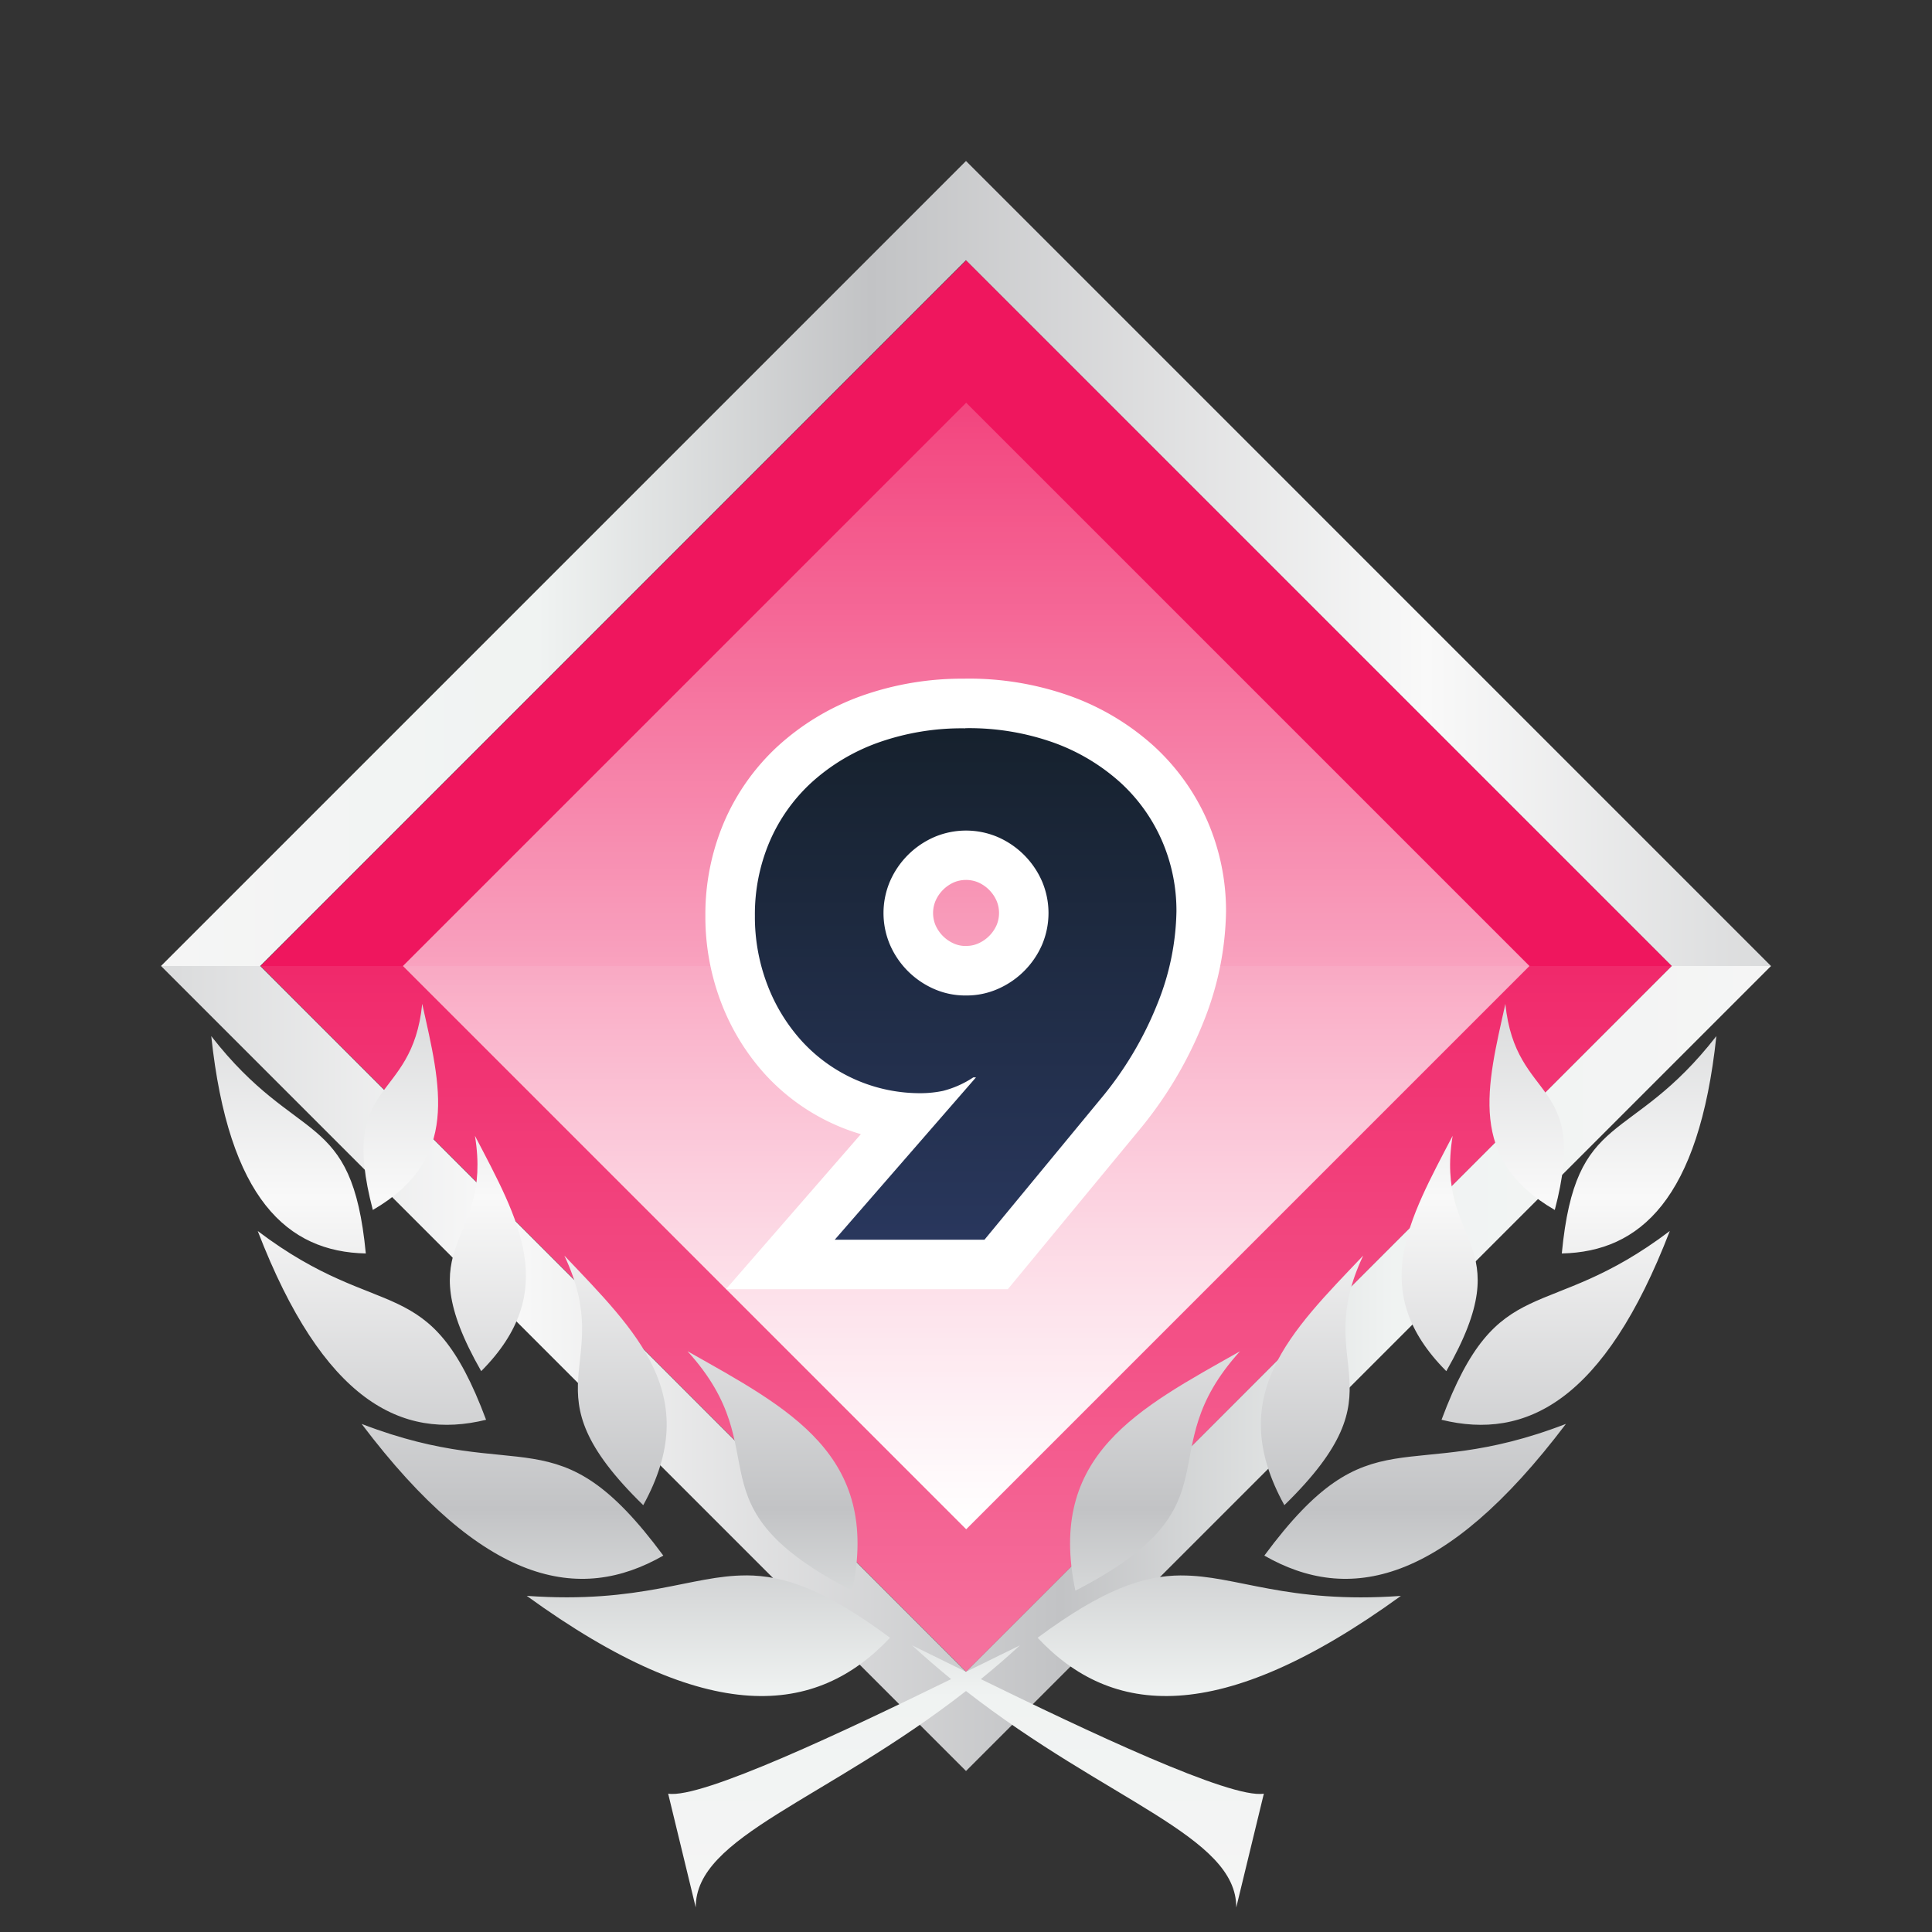 <svg viewBox="0 0 120 120" xmlns="http://www.w3.org/2000/svg" xmlns:xlink="http://www.w3.org/1999/xlink"><rect x="0" y="0" width="120" height="120" fill="#333333" stroke="none"/><linearGradient id="a" gradientUnits="userSpaceOnUse" x1="60" x2="60" y1="60" y2="103.84"><stop offset="0" stop-color="#fff" stop-opacity=".2"/><stop offset="1" stop-color="#fff"/></linearGradient><linearGradient id="b" gradientUnits="userSpaceOnUse" x1="110" x2="10" y1="85" y2="85"><stop offset="0" stop-color="#f5f5f5"/><stop offset=".234" stop-color="#f0f3f2"/><stop offset=".441" stop-color="#c2c3c5"/><stop offset=".786" stop-color="#f9f9f9"/><stop offset=".998" stop-color="#dadbdc"/></linearGradient><linearGradient id="c" x1="10" x2="110" xlink:href="#b" y1="35" y2="35"/><linearGradient id="d" gradientTransform="matrix(-.707 -.707 .707 -.707 60 144.853)" x1="60" x2="60" xlink:href="#a" y1="25.009" y2="94.991"/><linearGradient id="e" gradientUnits="userSpaceOnUse" x1="59.979" x2="59.979" y1="78.535" y2="43.692"><stop offset="0" stop-color="#2a385f"/><stop offset="1" stop-color="#15202b"/></linearGradient><linearGradient id="f" x1="59.864" x2="59.864" xlink:href="#b" y1="118.473" y2="62.348"/><path d="m0 0h120v120h-120z" fill="none"/><path d="m29 29h61.999v61.999h-61.999z" fill="#ef165e" transform="matrix(-.707 .707 -.707 -.707 144.853 60)"/><path d="m16.16 60 43.84 43.84 43.84-43.84z" fill="url(#a)" opacity=".4"/><path d="m103.84 60-43.84 43.84-43.84-43.84h-6.16l50 50 50-50z" fill="url(#b)"/><path d="m60 10-50 50h6.16l43.84-43.84 43.84 43.84h6.16z" fill="url(#c)"/><path d="m35.258 35.258h49.485v49.485h-49.485z" fill="url(#d)" transform="matrix(-.707 .707 -.707 -.707 144.853 60)"/><path d="m48.468 78.535 7.94-9.128a11.4 11.4 0 0 1 -3.948-.969 11.513 11.513 0 0 1 -3.779-2.72 12.559 12.559 0 0 1 -2.452-3.987 13.391 13.391 0 0 1 -.883-4.86 13.11 13.11 0 0 1 1.024-5.171 12.326 12.326 0 0 1 2.972-4.213 13.891 13.891 0 0 1 4.629-2.794 18.586 18.586 0 0 1 12.017 0 14.064 14.064 0 0 1 4.621 2.767 12.245 12.245 0 0 1 2.975 4.14 12.489 12.489 0 0 1 1.029 5.021 17.552 17.552 0 0 1 -1.269 6.227 23.439 23.439 0 0 1 -3.834 6.43l-7.637 9.253zm11.532-25.414a3.283 3.283 0 0 0 -1.363.277 3.784 3.784 0 0 0 -1.946 1.944 3.493 3.493 0 0 0 0 2.729 3.777 3.777 0 0 0 1.945 1.944 3.494 3.494 0 0 0 2.727 0 3.767 3.767 0 0 0 1.159-.789 3.813 3.813 0 0 0 .791-1.159 3.506 3.506 0 0 0 0-2.727 3.777 3.777 0 0 0 -1.948-1.94 3.3 3.3 0 0 0 -1.365-.279z" fill="url(#e)"/><path d="m59.959 45.229a15.675 15.675 0 0 1 5.493.9 12.487 12.487 0 0 1 4.119 2.459 10.656 10.656 0 0 1 2.6 3.628 10.9 10.9 0 0 1 .9 4.407 15.957 15.957 0 0 1 -1.163 5.677 21.813 21.813 0 0 1 -3.586 6.006l-7.174 8.694h-9.3l8.773-10.083h-.165a6.206 6.206 0 0 1 -1.885.84 6.936 6.936 0 0 1 -1.312.143 9.952 9.952 0 0 1 -7.44-3.217 11.006 11.006 0 0 1 -2.152-3.505 11.778 11.778 0 0 1 -.779-4.3 11.5 11.5 0 0 1 .9-4.571 10.721 10.721 0 0 1 2.6-3.689 12.311 12.311 0 0 1 4.12-2.48 15.533 15.533 0 0 1 5.451-.9m.041 16.593a4.819 4.819 0 0 0 1.989-.411 5.3 5.3 0 0 0 2.726-2.72 5.036 5.036 0 0 0 0-3.976 5.312 5.312 0 0 0 -2.726-2.726 5.025 5.025 0 0 0 -3.976 0 5.309 5.309 0 0 0 -2.727 2.726 5.025 5.025 0 0 0 0 3.976 5.293 5.293 0 0 0 2.727 2.725 4.806 4.806 0 0 0 1.987.406m-.041-19.676a18.644 18.644 0 0 0 -6.525 1.095 15.42 15.42 0 0 0 -5.134 3.107 13.827 13.827 0 0 0 -3.34 4.737 14.612 14.612 0 0 0 -1.148 5.777 14.923 14.923 0 0 0 .986 5.416 14.126 14.126 0 0 0 2.752 4.473 13.056 13.056 0 0 0 4.278 3.079 12.594 12.594 0 0 0 1.641.606l-3.946 4.535-4.43 5.092h17.507l.922-1.117 7.173-8.69a24.983 24.983 0 0 0 4.085-6.865 19.082 19.082 0 0 0 1.371-6.775 14.022 14.022 0 0 0 -1.158-5.635 13.777 13.777 0 0 0 -3.344-4.666 15.6 15.6 0 0 0 -5.122-3.073 18.778 18.778 0 0 0 -6.568-1.1zm.041 16.601a1.774 1.774 0 0 1 -.734-.143 2.221 2.221 0 0 1 -1.166-1.162 1.961 1.961 0 0 1 0-1.48 2.238 2.238 0 0 1 1.16-1.171 1.962 1.962 0 0 1 1.483 0 2.234 2.234 0 0 1 1.164 1.168 1.958 1.958 0 0 1 0 1.479 2.227 2.227 0 0 1 -1.16 1.158 1.776 1.776 0 0 1 -.743.147z" fill="#fff"/><path d="m26.225 62.348c-.63 6.261-5.239 4.544-3.068 12.805 5.443-3.159 4.213-7.653 3.068-12.805zm67.277 0c-1.145 5.154-2.379 9.646 3.068 12.805 2.171-8.261-2.438-6.544-3.07-12.805zm-80.381 2.007c1.077 10.125 4.738 13.4 9.6 13.5-.87-9.041-4.221-6.589-9.6-13.5zm93.485 0c-5.378 6.911-8.734 4.459-9.6 13.5 4.858-.104 8.523-3.375 9.6-13.5zm-77.106 6.192c1.125 6.9-4.318 6.376.388 14.618 4.937-4.957 2.323-9.416-.388-14.618zm60.726 0c-2.712 5.2-5.33 9.661-.393 14.618 4.705-8.242-.733-7.718.393-14.618zm-74.218 5.913c4.068 10.557 8.94 13.014 14.183 11.725-3.529-9.451-6.423-5.855-14.183-11.725zm87.706 0c-7.759 5.87-10.649 2.274-14.178 11.725 5.243 1.289 10.111-1.168 14.178-11.725zm-68.661 1.529c3.315 7.025-2.655 8.136 4.9 15.5 3.747-6.808-.411-10.775-4.9-15.5zm49.616 0c-4.489 4.726-8.65 8.692-4.895 15.5 7.55-7.364 1.58-8.475 4.895-15.5zm-41.969 5.936c5.8 6.388-.18 9.509 10.234 14.879 1.778-8.452-3.934-11.316-10.234-14.879zm34.329 0c-6.306 3.563-12.014 6.427-10.235 14.875 10.414-5.37 4.43-8.491 10.234-14.879zm-54.567 4.516c7.577 10.031 13.531 11.159 18.738 8.18-6.665-9.013-8.654-4.287-18.738-8.18zm74.8 0c-10.085 3.893-12.068-.833-18.732 8.18 5.205 2.979 11.154 1.85 18.732-8.18zm-50.908 9.411c-3.435-.013-6.525 1.78-13.638 1.269 11.309 8.2 18 7.463 22.566 2.6-4.066-3.011-6.577-3.863-8.928-3.872zm27.016 0c-2.35.009-4.858.861-8.923 3.872 4.562 4.86 11.257 5.593 22.566-2.6-7.113.511-10.208-1.282-13.643-1.269zm-16.721 4.341c.809.745 1.621 1.44 2.428 2.1-6.524 3.191-15.507 7.452-17.576 7.115l1.713 7.068c-.028-4.433 8.019-6.609 16.786-13.444 8.768 6.837 16.815 9.011 16.786 13.444l1.714-7.068c-2.069.337-11.052-3.923-17.577-7.115.808-.657 1.619-1.352 2.429-2.1-.938.459-2.106 1.036-3.352 1.647-1.245-.611-2.415-1.189-3.352-1.647z" fill="url(#f)"/></svg>